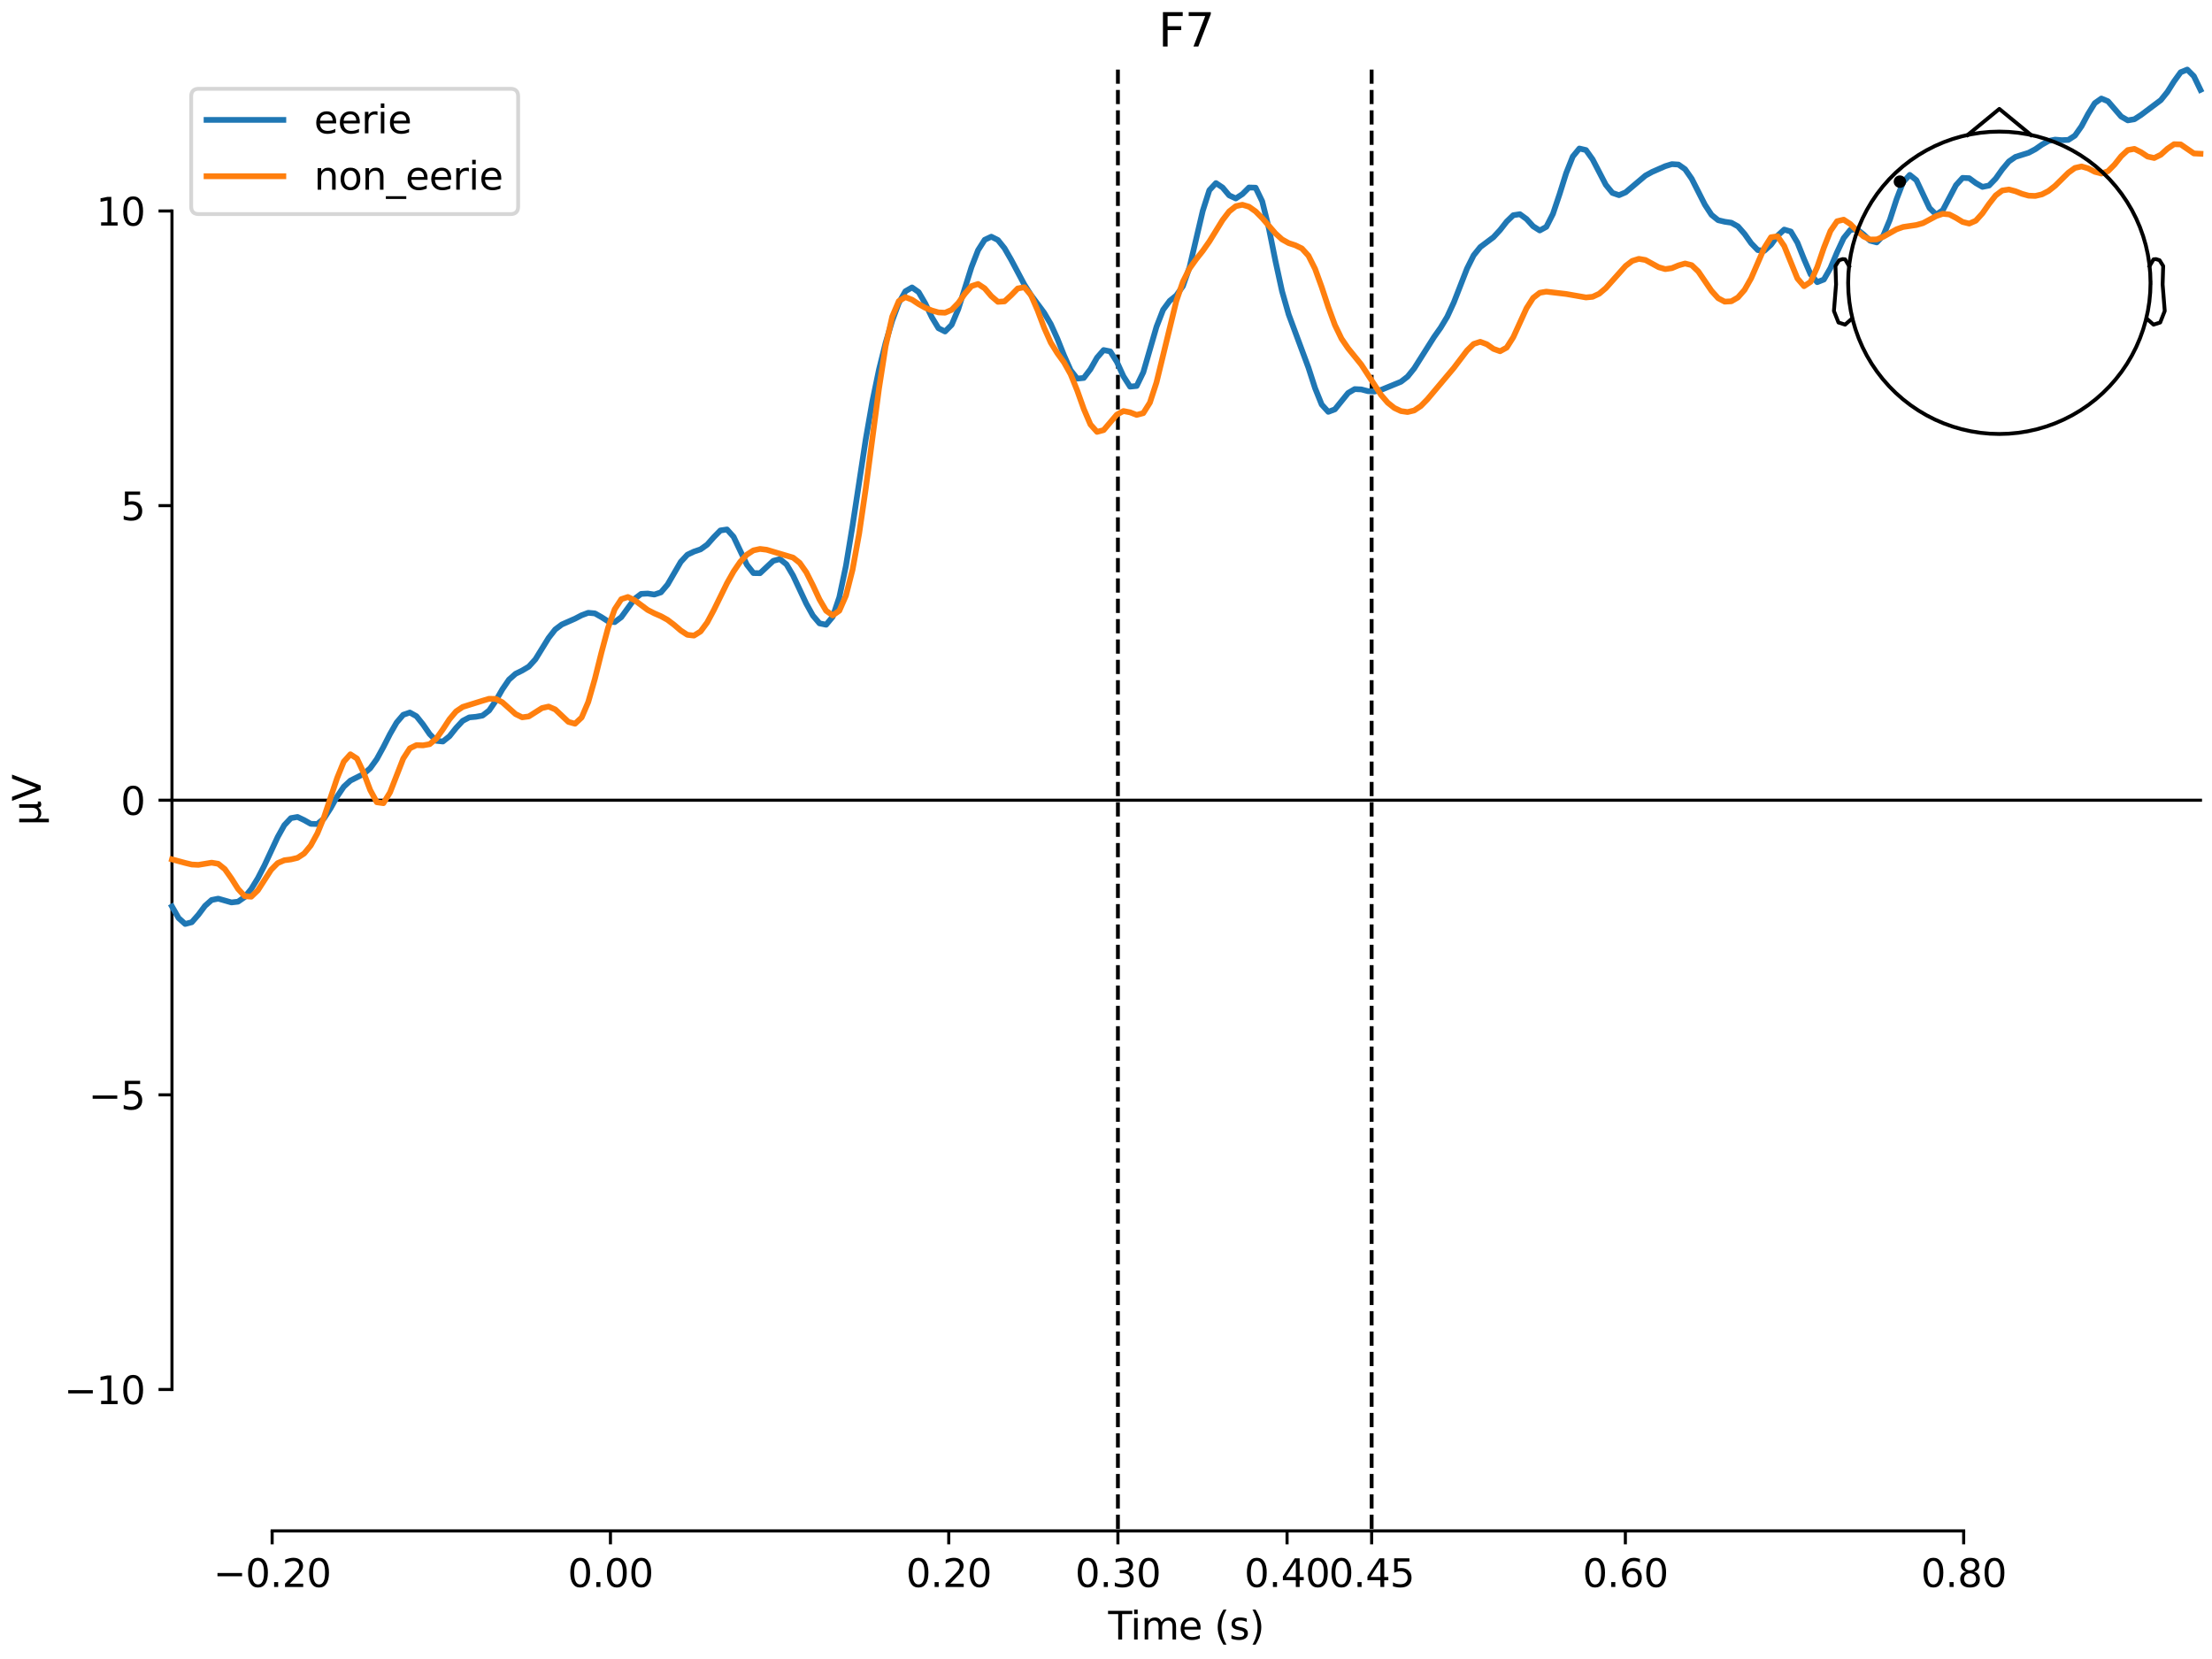 <?xml version="1.0" encoding="utf-8" standalone="no"?>
<!DOCTYPE svg PUBLIC "-//W3C//DTD SVG 1.1//EN"
  "http://www.w3.org/Graphics/SVG/1.1/DTD/svg11.dtd">
<svg xmlns:xlink="http://www.w3.org/1999/xlink" width="576pt" height="432pt" viewBox="0 0 576 432" xmlns="http://www.w3.org/2000/svg" version="1.1">
 <defs>
  <style type="text/css">*{stroke-linejoin: round; stroke-linecap: butt}</style>
 </defs>
 <g id="figure_1">
  <g id="patch_1">
   <path d="M 0 432 
L 576 432 
L 576 0 
L 0 0 
z
" style="fill: #ffffff"/>
  </g>
  <g id="axes_1">
   <g id="patch_2">
    <path d="M 44.783 398.644 
L 573 398.644 
L 573 18.118 
L 44.783 18.118 
L 44.783 398.644 
z
" style="fill: none; opacity: 0"/>
   </g>
   <g id="patch_3">
    <path d="M 44.783 361.822 
L 44.783 54.939 
" style="fill: none; stroke: #000000; stroke-width: 0.8; stroke-linejoin: miter; stroke-linecap: square"/>
   </g>
   <g id="LineCollection_1">
    <path d="M 291.101 18.118 
L 291.101 398.644 
" clip-path="url(#p43edd9a837)" style="fill: none; stroke-dasharray: 3.7,1.6; stroke-dashoffset: 0; stroke: #000000"/>
    <path d="M 357.171 18.118 
L 357.171 398.644 
" clip-path="url(#p43edd9a837)" style="fill: none; stroke-dasharray: 3.7,1.6; stroke-dashoffset: 0; stroke: #000000"/>
   </g>
   <g id="matplotlib.axis_1">
    <g id="xtick_1">
     <g id="line2d_1">
      <defs>
       <path id="m9076d21c92" d="M 0 0 
L 0 3.5 
" style="stroke: #000000; stroke-width: 0.8"/>
      </defs>
      <g>
       <use xlink:href="#m9076d21c92" x="70.867" y="398.644" style="stroke: #000000; stroke-width: 0.8"/>
      </g>
     </g>
     <g id="text_1">
      <!-- −0.20 -->
      <g transform="translate(55.544 413.242) scale(0.1 -0.1)">
       <defs>
        <path id="DejaVuSans-2212" d="M 678 2272 
L 4684 2272 
L 4684 1741 
L 678 1741 
L 678 2272 
z
" transform="scale(0.016)"/>
        <path id="DejaVuSans-30" d="M 2034 4250 
Q 1547 4250 1301 3770 
Q 1056 3291 1056 2328 
Q 1056 1369 1301 889 
Q 1547 409 2034 409 
Q 2525 409 2770 889 
Q 3016 1369 3016 2328 
Q 3016 3291 2770 3770 
Q 2525 4250 2034 4250 
z
M 2034 4750 
Q 2819 4750 3233 4129 
Q 3647 3509 3647 2328 
Q 3647 1150 3233 529 
Q 2819 -91 2034 -91 
Q 1250 -91 836 529 
Q 422 1150 422 2328 
Q 422 3509 836 4129 
Q 1250 4750 2034 4750 
z
" transform="scale(0.016)"/>
        <path id="DejaVuSans-2e" d="M 684 794 
L 1344 794 
L 1344 0 
L 684 0 
L 684 794 
z
" transform="scale(0.016)"/>
        <path id="DejaVuSans-32" d="M 1228 531 
L 3431 531 
L 3431 0 
L 469 0 
L 469 531 
Q 828 903 1448 1529 
Q 2069 2156 2228 2338 
Q 2531 2678 2651 2914 
Q 2772 3150 2772 3378 
Q 2772 3750 2511 3984 
Q 2250 4219 1831 4219 
Q 1534 4219 1204 4116 
Q 875 4013 500 3803 
L 500 4441 
Q 881 4594 1212 4672 
Q 1544 4750 1819 4750 
Q 2544 4750 2975 4387 
Q 3406 4025 3406 3419 
Q 3406 3131 3298 2873 
Q 3191 2616 2906 2266 
Q 2828 2175 2409 1742 
Q 1991 1309 1228 531 
z
" transform="scale(0.016)"/>
       </defs>
       <use xlink:href="#DejaVuSans-2212"/>
       <use xlink:href="#DejaVuSans-30" transform="translate(83.789 0)"/>
       <use xlink:href="#DejaVuSans-2e" transform="translate(147.412 0)"/>
       <use xlink:href="#DejaVuSans-32" transform="translate(179.199 0)"/>
       <use xlink:href="#DejaVuSans-30" transform="translate(242.822 0)"/>
      </g>
     </g>
    </g>
    <g id="xtick_2">
     <g id="line2d_2">
      <g>
       <use xlink:href="#m9076d21c92" x="158.96" y="398.644" style="stroke: #000000; stroke-width: 0.8"/>
      </g>
     </g>
     <g id="text_2">
      <!-- 0.00 -->
      <g transform="translate(147.828 413.242) scale(0.1 -0.1)">
       <use xlink:href="#DejaVuSans-30"/>
       <use xlink:href="#DejaVuSans-2e" transform="translate(63.623 0)"/>
       <use xlink:href="#DejaVuSans-30" transform="translate(95.41 0)"/>
       <use xlink:href="#DejaVuSans-30" transform="translate(159.033 0)"/>
      </g>
     </g>
    </g>
    <g id="xtick_3">
     <g id="line2d_3">
      <g>
       <use xlink:href="#m9076d21c92" x="247.054" y="398.644" style="stroke: #000000; stroke-width: 0.8"/>
      </g>
     </g>
     <g id="text_3">
      <!-- 0.20 -->
      <g transform="translate(235.921 413.242) scale(0.1 -0.1)">
       <use xlink:href="#DejaVuSans-30"/>
       <use xlink:href="#DejaVuSans-2e" transform="translate(63.623 0)"/>
       <use xlink:href="#DejaVuSans-32" transform="translate(95.41 0)"/>
       <use xlink:href="#DejaVuSans-30" transform="translate(159.033 0)"/>
      </g>
     </g>
    </g>
    <g id="xtick_4">
     <g id="line2d_4">
      <g>
       <use xlink:href="#m9076d21c92" x="291.101" y="398.644" style="stroke: #000000; stroke-width: 0.8"/>
      </g>
     </g>
     <g id="text_4">
      <!-- 0.30 -->
      <g transform="translate(279.968 413.242) scale(0.1 -0.1)">
       <defs>
        <path id="DejaVuSans-33" d="M 2597 2516 
Q 3050 2419 3304 2112 
Q 3559 1806 3559 1356 
Q 3559 666 3084 287 
Q 2609 -91 1734 -91 
Q 1441 -91 1130 -33 
Q 819 25 488 141 
L 488 750 
Q 750 597 1062 519 
Q 1375 441 1716 441 
Q 2309 441 2620 675 
Q 2931 909 2931 1356 
Q 2931 1769 2642 2001 
Q 2353 2234 1838 2234 
L 1294 2234 
L 1294 2753 
L 1863 2753 
Q 2328 2753 2575 2939 
Q 2822 3125 2822 3475 
Q 2822 3834 2567 4026 
Q 2313 4219 1838 4219 
Q 1578 4219 1281 4162 
Q 984 4106 628 3988 
L 628 4550 
Q 988 4650 1302 4700 
Q 1616 4750 1894 4750 
Q 2613 4750 3031 4423 
Q 3450 4097 3450 3541 
Q 3450 3153 3228 2886 
Q 3006 2619 2597 2516 
z
" transform="scale(0.016)"/>
       </defs>
       <use xlink:href="#DejaVuSans-30"/>
       <use xlink:href="#DejaVuSans-2e" transform="translate(63.623 0)"/>
       <use xlink:href="#DejaVuSans-33" transform="translate(95.41 0)"/>
       <use xlink:href="#DejaVuSans-30" transform="translate(159.033 0)"/>
      </g>
     </g>
    </g>
    <g id="xtick_5">
     <g id="line2d_5">
      <g>
       <use xlink:href="#m9076d21c92" x="335.147" y="398.644" style="stroke: #000000; stroke-width: 0.8"/>
      </g>
     </g>
     <g id="text_5">
      <!-- 0.40 -->
      <g transform="translate(324.015 413.242) scale(0.1 -0.1)">
       <defs>
        <path id="DejaVuSans-34" d="M 2419 4116 
L 825 1625 
L 2419 1625 
L 2419 4116 
z
M 2253 4666 
L 3047 4666 
L 3047 1625 
L 3713 1625 
L 3713 1100 
L 3047 1100 
L 3047 0 
L 2419 0 
L 2419 1100 
L 313 1100 
L 313 1709 
L 2253 4666 
z
" transform="scale(0.016)"/>
       </defs>
       <use xlink:href="#DejaVuSans-30"/>
       <use xlink:href="#DejaVuSans-2e" transform="translate(63.623 0)"/>
       <use xlink:href="#DejaVuSans-34" transform="translate(95.41 0)"/>
       <use xlink:href="#DejaVuSans-30" transform="translate(159.033 0)"/>
      </g>
     </g>
    </g>
    <g id="xtick_6">
     <g id="line2d_6">
      <g>
       <use xlink:href="#m9076d21c92" x="357.171" y="398.644" style="stroke: #000000; stroke-width: 0.8"/>
      </g>
     </g>
     <g id="text_6">
      <!-- 0.45 -->
      <g transform="translate(346.038 413.242) scale(0.1 -0.1)">
       <defs>
        <path id="DejaVuSans-35" d="M 691 4666 
L 3169 4666 
L 3169 4134 
L 1269 4134 
L 1269 2991 
Q 1406 3038 1543 3061 
Q 1681 3084 1819 3084 
Q 2600 3084 3056 2656 
Q 3513 2228 3513 1497 
Q 3513 744 3044 326 
Q 2575 -91 1722 -91 
Q 1428 -91 1123 -41 
Q 819 9 494 109 
L 494 744 
Q 775 591 1075 516 
Q 1375 441 1709 441 
Q 2250 441 2565 725 
Q 2881 1009 2881 1497 
Q 2881 1984 2565 2268 
Q 2250 2553 1709 2553 
Q 1456 2553 1204 2497 
Q 953 2441 691 2322 
L 691 4666 
z
" transform="scale(0.016)"/>
       </defs>
       <use xlink:href="#DejaVuSans-30"/>
       <use xlink:href="#DejaVuSans-2e" transform="translate(63.623 0)"/>
       <use xlink:href="#DejaVuSans-34" transform="translate(95.41 0)"/>
       <use xlink:href="#DejaVuSans-35" transform="translate(159.033 0)"/>
      </g>
     </g>
    </g>
    <g id="xtick_7">
     <g id="line2d_7">
      <g>
       <use xlink:href="#m9076d21c92" x="423.241" y="398.644" style="stroke: #000000; stroke-width: 0.8"/>
      </g>
     </g>
     <g id="text_7">
      <!-- 0.60 -->
      <g transform="translate(412.108 413.242) scale(0.1 -0.1)">
       <defs>
        <path id="DejaVuSans-36" d="M 2113 2584 
Q 1688 2584 1439 2293 
Q 1191 2003 1191 1497 
Q 1191 994 1439 701 
Q 1688 409 2113 409 
Q 2538 409 2786 701 
Q 3034 994 3034 1497 
Q 3034 2003 2786 2293 
Q 2538 2584 2113 2584 
z
M 3366 4563 
L 3366 3988 
Q 3128 4100 2886 4159 
Q 2644 4219 2406 4219 
Q 1781 4219 1451 3797 
Q 1122 3375 1075 2522 
Q 1259 2794 1537 2939 
Q 1816 3084 2150 3084 
Q 2853 3084 3261 2657 
Q 3669 2231 3669 1497 
Q 3669 778 3244 343 
Q 2819 -91 2113 -91 
Q 1303 -91 875 529 
Q 447 1150 447 2328 
Q 447 3434 972 4092 
Q 1497 4750 2381 4750 
Q 2619 4750 2861 4703 
Q 3103 4656 3366 4563 
z
" transform="scale(0.016)"/>
       </defs>
       <use xlink:href="#DejaVuSans-30"/>
       <use xlink:href="#DejaVuSans-2e" transform="translate(63.623 0)"/>
       <use xlink:href="#DejaVuSans-36" transform="translate(95.41 0)"/>
       <use xlink:href="#DejaVuSans-30" transform="translate(159.033 0)"/>
      </g>
     </g>
    </g>
    <g id="xtick_8">
     <g id="line2d_8">
      <g>
       <use xlink:href="#m9076d21c92" x="511.334" y="398.644" style="stroke: #000000; stroke-width: 0.8"/>
      </g>
     </g>
     <g id="text_8">
      <!-- 0.80 -->
      <g transform="translate(500.202 413.242) scale(0.1 -0.1)">
       <defs>
        <path id="DejaVuSans-38" d="M 2034 2216 
Q 1584 2216 1326 1975 
Q 1069 1734 1069 1313 
Q 1069 891 1326 650 
Q 1584 409 2034 409 
Q 2484 409 2743 651 
Q 3003 894 3003 1313 
Q 3003 1734 2745 1975 
Q 2488 2216 2034 2216 
z
M 1403 2484 
Q 997 2584 770 2862 
Q 544 3141 544 3541 
Q 544 4100 942 4425 
Q 1341 4750 2034 4750 
Q 2731 4750 3128 4425 
Q 3525 4100 3525 3541 
Q 3525 3141 3298 2862 
Q 3072 2584 2669 2484 
Q 3125 2378 3379 2068 
Q 3634 1759 3634 1313 
Q 3634 634 3220 271 
Q 2806 -91 2034 -91 
Q 1263 -91 848 271 
Q 434 634 434 1313 
Q 434 1759 690 2068 
Q 947 2378 1403 2484 
z
M 1172 3481 
Q 1172 3119 1398 2916 
Q 1625 2713 2034 2713 
Q 2441 2713 2670 2916 
Q 2900 3119 2900 3481 
Q 2900 3844 2670 4047 
Q 2441 4250 2034 4250 
Q 1625 4250 1398 4047 
Q 1172 3844 1172 3481 
z
" transform="scale(0.016)"/>
       </defs>
       <use xlink:href="#DejaVuSans-30"/>
       <use xlink:href="#DejaVuSans-2e" transform="translate(63.623 0)"/>
       <use xlink:href="#DejaVuSans-38" transform="translate(95.41 0)"/>
       <use xlink:href="#DejaVuSans-30" transform="translate(159.033 0)"/>
      </g>
     </g>
    </g>
    <g id="text_9">
     <!-- Time (s) -->
     <g transform="translate(288.562 426.92) scale(0.1 -0.1)">
      <defs>
       <path id="DejaVuSans-54" d="M -19 4666 
L 3928 4666 
L 3928 4134 
L 2272 4134 
L 2272 0 
L 1638 0 
L 1638 4134 
L -19 4134 
L -19 4666 
z
" transform="scale(0.016)"/>
       <path id="DejaVuSans-69" d="M 603 3500 
L 1178 3500 
L 1178 0 
L 603 0 
L 603 3500 
z
M 603 4863 
L 1178 4863 
L 1178 4134 
L 603 4134 
L 603 4863 
z
" transform="scale(0.016)"/>
       <path id="DejaVuSans-6d" d="M 3328 2828 
Q 3544 3216 3844 3400 
Q 4144 3584 4550 3584 
Q 5097 3584 5394 3201 
Q 5691 2819 5691 2113 
L 5691 0 
L 5113 0 
L 5113 2094 
Q 5113 2597 4934 2840 
Q 4756 3084 4391 3084 
Q 3944 3084 3684 2787 
Q 3425 2491 3425 1978 
L 3425 0 
L 2847 0 
L 2847 2094 
Q 2847 2600 2669 2842 
Q 2491 3084 2119 3084 
Q 1678 3084 1418 2786 
Q 1159 2488 1159 1978 
L 1159 0 
L 581 0 
L 581 3500 
L 1159 3500 
L 1159 2956 
Q 1356 3278 1631 3431 
Q 1906 3584 2284 3584 
Q 2666 3584 2933 3390 
Q 3200 3197 3328 2828 
z
" transform="scale(0.016)"/>
       <path id="DejaVuSans-65" d="M 3597 1894 
L 3597 1613 
L 953 1613 
Q 991 1019 1311 708 
Q 1631 397 2203 397 
Q 2534 397 2845 478 
Q 3156 559 3463 722 
L 3463 178 
Q 3153 47 2828 -22 
Q 2503 -91 2169 -91 
Q 1331 -91 842 396 
Q 353 884 353 1716 
Q 353 2575 817 3079 
Q 1281 3584 2069 3584 
Q 2775 3584 3186 3129 
Q 3597 2675 3597 1894 
z
M 3022 2063 
Q 3016 2534 2758 2815 
Q 2500 3097 2075 3097 
Q 1594 3097 1305 2825 
Q 1016 2553 972 2059 
L 3022 2063 
z
" transform="scale(0.016)"/>
       <path id="DejaVuSans-20" transform="scale(0.016)"/>
       <path id="DejaVuSans-28" d="M 1984 4856 
Q 1566 4138 1362 3434 
Q 1159 2731 1159 2009 
Q 1159 1288 1364 580 
Q 1569 -128 1984 -844 
L 1484 -844 
Q 1016 -109 783 600 
Q 550 1309 550 2009 
Q 550 2706 781 3412 
Q 1013 4119 1484 4856 
L 1984 4856 
z
" transform="scale(0.016)"/>
       <path id="DejaVuSans-73" d="M 2834 3397 
L 2834 2853 
Q 2591 2978 2328 3040 
Q 2066 3103 1784 3103 
Q 1356 3103 1142 2972 
Q 928 2841 928 2578 
Q 928 2378 1081 2264 
Q 1234 2150 1697 2047 
L 1894 2003 
Q 2506 1872 2764 1633 
Q 3022 1394 3022 966 
Q 3022 478 2636 193 
Q 2250 -91 1575 -91 
Q 1294 -91 989 -36 
Q 684 19 347 128 
L 347 722 
Q 666 556 975 473 
Q 1284 391 1588 391 
Q 1994 391 2212 530 
Q 2431 669 2431 922 
Q 2431 1156 2273 1281 
Q 2116 1406 1581 1522 
L 1381 1569 
Q 847 1681 609 1914 
Q 372 2147 372 2553 
Q 372 3047 722 3315 
Q 1072 3584 1716 3584 
Q 2034 3584 2315 3537 
Q 2597 3491 2834 3397 
z
" transform="scale(0.016)"/>
       <path id="DejaVuSans-29" d="M 513 4856 
L 1013 4856 
Q 1481 4119 1714 3412 
Q 1947 2706 1947 2009 
Q 1947 1309 1714 600 
Q 1481 -109 1013 -844 
L 513 -844 
Q 928 -128 1133 580 
Q 1338 1288 1338 2009 
Q 1338 2731 1133 3434 
Q 928 4138 513 4856 
z
" transform="scale(0.016)"/>
      </defs>
      <use xlink:href="#DejaVuSans-54"/>
      <use xlink:href="#DejaVuSans-69" transform="translate(57.959 0)"/>
      <use xlink:href="#DejaVuSans-6d" transform="translate(85.742 0)"/>
      <use xlink:href="#DejaVuSans-65" transform="translate(183.154 0)"/>
      <use xlink:href="#DejaVuSans-20" transform="translate(244.678 0)"/>
      <use xlink:href="#DejaVuSans-28" transform="translate(276.465 0)"/>
      <use xlink:href="#DejaVuSans-73" transform="translate(315.479 0)"/>
      <use xlink:href="#DejaVuSans-29" transform="translate(367.578 0)"/>
     </g>
    </g>
   </g>
   <g id="matplotlib.axis_2">
    <g id="ytick_1">
     <g id="line2d_9">
      <defs>
       <path id="mdbd07d6e64" d="M 0 0 
L -3.5 0 
" style="stroke: #000000; stroke-width: 0.8"/>
      </defs>
      <g>
       <use xlink:href="#mdbd07d6e64" x="44.783" y="361.822" style="stroke: #000000; stroke-width: 0.8"/>
      </g>
     </g>
     <g id="text_10">
      <!-- −10 -->
      <g transform="translate(16.678 365.622) scale(0.1 -0.1)">
       <defs>
        <path id="DejaVuSans-31" d="M 794 531 
L 1825 531 
L 1825 4091 
L 703 3866 
L 703 4441 
L 1819 4666 
L 2450 4666 
L 2450 531 
L 3481 531 
L 3481 0 
L 794 0 
L 794 531 
z
" transform="scale(0.016)"/>
       </defs>
       <use xlink:href="#DejaVuSans-2212"/>
       <use xlink:href="#DejaVuSans-31" transform="translate(83.789 0)"/>
       <use xlink:href="#DejaVuSans-30" transform="translate(147.412 0)"/>
      </g>
     </g>
    </g>
    <g id="ytick_2">
     <g id="line2d_10">
      <g>
       <use xlink:href="#mdbd07d6e64" x="44.783" y="285.102" style="stroke: #000000; stroke-width: 0.8"/>
      </g>
     </g>
     <g id="text_11">
      <!-- −5 -->
      <g transform="translate(23.041 288.901) scale(0.1 -0.1)">
       <use xlink:href="#DejaVuSans-2212"/>
       <use xlink:href="#DejaVuSans-35" transform="translate(83.789 0)"/>
      </g>
     </g>
    </g>
    <g id="ytick_3">
     <g id="line2d_11">
      <g>
       <use xlink:href="#mdbd07d6e64" x="44.783" y="208.381" style="stroke: #000000; stroke-width: 0.8"/>
      </g>
     </g>
     <g id="text_12">
      <!-- 0 -->
      <g transform="translate(31.421 212.18) scale(0.1 -0.1)">
       <use xlink:href="#DejaVuSans-30"/>
      </g>
     </g>
    </g>
    <g id="ytick_4">
     <g id="line2d_12">
      <g>
       <use xlink:href="#mdbd07d6e64" x="44.783" y="131.66" style="stroke: #000000; stroke-width: 0.8"/>
      </g>
     </g>
     <g id="text_13">
      <!-- 5 -->
      <g transform="translate(31.421 135.459) scale(0.1 -0.1)">
       <use xlink:href="#DejaVuSans-35"/>
      </g>
     </g>
    </g>
    <g id="ytick_5">
     <g id="line2d_13">
      <g>
       <use xlink:href="#mdbd07d6e64" x="44.783" y="54.939" style="stroke: #000000; stroke-width: 0.8"/>
      </g>
     </g>
     <g id="text_14">
      <!-- 10 -->
      <g transform="translate(25.058 58.739) scale(0.1 -0.1)">
       <use xlink:href="#DejaVuSans-31"/>
       <use xlink:href="#DejaVuSans-30" transform="translate(63.623 0)"/>
      </g>
     </g>
    </g>
    <g id="text_15">
     <!-- µV -->
     <g transform="translate(10.599 214.982) rotate(-90) scale(0.1 -0.1)">
      <defs>
       <path id="DejaVuSans-b5" d="M 544 -1331 
L 544 3500 
L 1119 3500 
L 1119 1325 
Q 1119 872 1334 640 
Q 1550 409 1972 409 
Q 2434 409 2667 671 
Q 2900 934 2900 1459 
L 2900 3500 
L 3475 3500 
L 3475 806 
Q 3475 619 3529 530 
Q 3584 441 3700 441 
Q 3728 441 3778 458 
Q 3828 475 3916 513 
L 3916 50 
Q 3788 -22 3673 -56 
Q 3559 -91 3450 -91 
Q 3234 -91 3106 31 
Q 2978 153 2931 403 
Q 2775 156 2548 32 
Q 2322 -91 2016 -91 
Q 1697 -91 1473 31 
Q 1250 153 1119 397 
L 1119 -1331 
L 544 -1331 
z
" transform="scale(0.016)"/>
       <path id="DejaVuSans-56" d="M 1831 0 
L 50 4666 
L 709 4666 
L 2188 738 
L 3669 4666 
L 4325 4666 
L 2547 0 
L 1831 0 
z
" transform="scale(0.016)"/>
      </defs>
      <use xlink:href="#DejaVuSans-b5"/>
      <use xlink:href="#DejaVuSans-56" transform="translate(63.623 0)"/>
     </g>
    </g>
   </g>
   <g id="patch_4">
    <path d="M 70.867 398.644 
L 511.334 398.644 
" style="fill: none; stroke: #000000; stroke-width: 0.8; stroke-linejoin: miter; stroke-linecap: square"/>
   </g>
   <g id="patch_5">
    <path d="M 44.783 208.381 
L 573 208.381 
" style="fill: none; stroke: #000000; stroke-width: 0.8; stroke-linejoin: miter; stroke-linecap: square"/>
   </g>
   <g id="text_16">
    <!-- F7 -->
    <g transform="translate(301.623 12.118) scale(0.12 -0.12)">
     <defs>
      <path id="DejaVuSans-46" d="M 628 4666 
L 3309 4666 
L 3309 4134 
L 1259 4134 
L 1259 2759 
L 3109 2759 
L 3109 2228 
L 1259 2228 
L 1259 0 
L 628 0 
L 628 4666 
z
" transform="scale(0.016)"/>
      <path id="DejaVuSans-37" d="M 525 4666 
L 3525 4666 
L 3525 4397 
L 1831 0 
L 1172 0 
L 2766 4134 
L 525 4134 
L 525 4666 
z
" transform="scale(0.016)"/>
     </defs>
     <use xlink:href="#DejaVuSans-46"/>
     <use xlink:href="#DejaVuSans-37" transform="translate(57.52 0)"/>
    </g>
   </g>
   <g id="legend_1">
    <g id="patch_6">
     <path d="M 51.783 55.753 
L 132.925 55.753 
Q 134.925 55.753 134.925 53.753 
L 134.925 25.118 
Q 134.925 23.118 132.925 23.118 
L 51.783 23.118 
Q 49.783 23.118 49.783 25.118 
L 49.783 53.753 
Q 49.783 55.753 51.783 55.753 
z
" style="fill: #ffffff; opacity: 0.8; stroke: #cccccc; stroke-linejoin: miter"/>
    </g>
    <g id="line2d_14">
     <path d="M 53.783 31.217 
L 63.783 31.217 
L 73.783 31.217 
" style="fill: none; stroke: #1f77b4; stroke-width: 1.5; stroke-linecap: square"/>
    </g>
    <g id="text_17">
     <!-- eerie -->
     <g transform="translate(81.783 34.717) scale(0.1 -0.1)">
      <defs>
       <path id="DejaVuSans-72" d="M 2631 2963 
Q 2534 3019 2420 3045 
Q 2306 3072 2169 3072 
Q 1681 3072 1420 2755 
Q 1159 2438 1159 1844 
L 1159 0 
L 581 0 
L 581 3500 
L 1159 3500 
L 1159 2956 
Q 1341 3275 1631 3429 
Q 1922 3584 2338 3584 
Q 2397 3584 2469 3576 
Q 2541 3569 2628 3553 
L 2631 2963 
z
" transform="scale(0.016)"/>
      </defs>
      <use xlink:href="#DejaVuSans-65"/>
      <use xlink:href="#DejaVuSans-65" transform="translate(61.523 0)"/>
      <use xlink:href="#DejaVuSans-72" transform="translate(123.047 0)"/>
      <use xlink:href="#DejaVuSans-69" transform="translate(164.16 0)"/>
      <use xlink:href="#DejaVuSans-65" transform="translate(191.943 0)"/>
     </g>
    </g>
    <g id="line2d_15">
     <path d="M 53.783 45.895 
L 63.783 45.895 
L 73.783 45.895 
" style="fill: none; stroke: #ff7f0e; stroke-width: 1.5; stroke-linecap: square"/>
    </g>
    <g id="text_18">
     <!-- non_eerie -->
     <g transform="translate(81.783 49.395) scale(0.1 -0.1)">
      <defs>
       <path id="DejaVuSans-6e" d="M 3513 2113 
L 3513 0 
L 2938 0 
L 2938 2094 
Q 2938 2591 2744 2837 
Q 2550 3084 2163 3084 
Q 1697 3084 1428 2787 
Q 1159 2491 1159 1978 
L 1159 0 
L 581 0 
L 581 3500 
L 1159 3500 
L 1159 2956 
Q 1366 3272 1645 3428 
Q 1925 3584 2291 3584 
Q 2894 3584 3203 3211 
Q 3513 2838 3513 2113 
z
" transform="scale(0.016)"/>
       <path id="DejaVuSans-6f" d="M 1959 3097 
Q 1497 3097 1228 2736 
Q 959 2375 959 1747 
Q 959 1119 1226 758 
Q 1494 397 1959 397 
Q 2419 397 2687 759 
Q 2956 1122 2956 1747 
Q 2956 2369 2687 2733 
Q 2419 3097 1959 3097 
z
M 1959 3584 
Q 2709 3584 3137 3096 
Q 3566 2609 3566 1747 
Q 3566 888 3137 398 
Q 2709 -91 1959 -91 
Q 1206 -91 779 398 
Q 353 888 353 1747 
Q 353 2609 779 3096 
Q 1206 3584 1959 3584 
z
" transform="scale(0.016)"/>
       <path id="DejaVuSans-5f" d="M 3263 -1063 
L 3263 -1509 
L -63 -1509 
L -63 -1063 
L 3263 -1063 
z
" transform="scale(0.016)"/>
      </defs>
      <use xlink:href="#DejaVuSans-6e"/>
      <use xlink:href="#DejaVuSans-6f" transform="translate(63.379 0)"/>
      <use xlink:href="#DejaVuSans-6e" transform="translate(124.561 0)"/>
      <use xlink:href="#DejaVuSans-5f" transform="translate(187.939 0)"/>
      <use xlink:href="#DejaVuSans-65" transform="translate(237.939 0)"/>
      <use xlink:href="#DejaVuSans-65" transform="translate(299.463 0)"/>
      <use xlink:href="#DejaVuSans-72" transform="translate(360.986 0)"/>
      <use xlink:href="#DejaVuSans-69" transform="translate(402.1 0)"/>
      <use xlink:href="#DejaVuSans-65" transform="translate(429.883 0)"/>
     </g>
    </g>
   </g>
   <g id="line2d_16">
    <path d="M 44.783 236.041 
L 46.504 239.059 
L 48.224 240.598 
L 49.945 240.144 
L 51.665 238.184 
L 53.386 235.885 
L 55.107 234.355 
L 56.827 234.007 
L 60.268 234.989 
L 61.989 234.793 
L 63.709 233.6 
L 65.43 231.49 
L 67.151 228.678 
L 68.871 225.335 
L 72.312 217.951 
L 74.033 214.87 
L 75.753 213.041 
L 77.474 212.732 
L 79.195 213.552 
L 80.915 214.522 
L 82.636 214.572 
L 84.356 213.146 
L 86.077 210.467 
L 87.797 207.399 
L 89.518 204.859 
L 91.239 203.27 
L 94.68 201.54 
L 96.4 200.054 
L 98.121 197.655 
L 99.841 194.514 
L 101.562 191.137 
L 103.283 188.143 
L 105.003 186.13 
L 106.724 185.543 
L 108.444 186.5 
L 110.165 188.656 
L 111.886 191.154 
L 113.606 192.896 
L 115.327 193.089 
L 117.047 191.71 
L 118.768 189.55 
L 120.488 187.7 
L 122.209 186.805 
L 123.93 186.649 
L 125.65 186.337 
L 127.371 185.006 
L 129.091 182.504 
L 130.812 179.501 
L 132.532 176.976 
L 134.253 175.453 
L 135.974 174.608 
L 137.694 173.586 
L 139.415 171.69 
L 142.856 166.113 
L 144.576 163.908 
L 146.297 162.617 
L 149.738 161.102 
L 151.459 160.205 
L 153.179 159.569 
L 154.9 159.724 
L 156.62 160.695 
L 158.341 161.795 
L 160.062 161.996 
L 161.782 160.708 
L 165.223 155.959 
L 166.944 154.651 
L 168.664 154.557 
L 170.385 154.819 
L 172.106 154.247 
L 173.826 152.229 
L 177.267 146.31 
L 178.988 144.446 
L 180.709 143.631 
L 182.429 143.048 
L 184.15 141.821 
L 185.87 139.876 
L 187.591 138.128 
L 189.311 137.87 
L 191.032 139.791 
L 194.473 147.034 
L 196.194 149.226 
L 197.914 149.257 
L 201.355 146.04 
L 203.076 145.588 
L 204.797 146.955 
L 206.517 149.862 
L 209.958 157.2 
L 211.679 160.292 
L 213.399 162.321 
L 215.12 162.675 
L 216.841 160.6 
L 218.561 155.495 
L 220.282 147.343 
L 222.002 136.892 
L 225.443 114.353 
L 227.164 104.529 
L 228.885 96.246 
L 230.605 89.314 
L 232.326 83.506 
L 234.046 78.887 
L 235.767 75.844 
L 237.488 74.85 
L 239.208 76.058 
L 240.929 79.002 
L 242.649 82.61 
L 244.37 85.462 
L 246.09 86.317 
L 247.811 84.579 
L 249.532 80.497 
L 252.973 69.568 
L 254.693 65.139 
L 256.414 62.446 
L 258.134 61.636 
L 259.855 62.497 
L 261.576 64.645 
L 263.296 67.623 
L 266.737 74.094 
L 268.458 76.811 
L 271.899 81.459 
L 273.62 84.388 
L 275.34 88.194 
L 277.061 92.525 
L 278.781 96.394 
L 280.502 98.593 
L 282.222 98.412 
L 283.943 96.146 
L 285.664 93.131 
L 287.384 91.154 
L 289.105 91.501 
L 290.825 94.225 
L 292.546 97.988 
L 294.267 100.679 
L 295.987 100.503 
L 297.708 96.954 
L 301.149 85.094 
L 302.869 80.673 
L 304.59 78.341 
L 306.311 76.94 
L 308.031 74.497 
L 309.752 69.582 
L 313.193 54.912 
L 314.913 49.527 
L 316.634 47.678 
L 318.355 48.826 
L 320.075 50.874 
L 321.796 51.672 
L 323.516 50.55 
L 325.237 48.827 
L 326.957 48.877 
L 328.678 52.428 
L 330.399 59.388 
L 332.119 67.938 
L 333.84 75.83 
L 335.56 81.858 
L 340.722 95.756 
L 342.443 101.078 
L 344.163 105.338 
L 345.884 107.243 
L 347.604 106.59 
L 351.046 102.332 
L 352.766 101.322 
L 354.487 101.406 
L 356.207 101.855 
L 357.928 101.953 
L 359.648 101.523 
L 364.81 99.403 
L 366.531 98.077 
L 368.251 95.938 
L 373.413 87.778 
L 375.134 85.343 
L 376.854 82.482 
L 378.575 78.753 
L 382.016 69.918 
L 383.736 66.484 
L 385.457 64.344 
L 388.898 61.762 
L 390.619 59.9 
L 392.339 57.702 
L 394.06 56.04 
L 395.78 55.774 
L 397.501 57.026 
L 399.222 58.917 
L 400.942 60.012 
L 402.663 59.07 
L 404.383 55.7 
L 406.104 50.575 
L 407.825 45.089 
L 409.545 40.766 
L 411.266 38.671 
L 412.986 39.078 
L 414.707 41.493 
L 418.148 48.118 
L 419.869 50.229 
L 421.589 50.819 
L 423.31 50.082 
L 428.471 45.72 
L 430.192 44.778 
L 433.633 43.269 
L 435.354 42.739 
L 437.074 42.851 
L 438.795 44.063 
L 440.515 46.535 
L 443.957 53.319 
L 445.677 55.947 
L 447.398 57.334 
L 449.118 57.742 
L 450.839 57.995 
L 452.559 58.948 
L 454.28 60.912 
L 456.001 63.338 
L 457.721 65.122 
L 459.442 65.298 
L 461.162 63.733 
L 462.883 61.373 
L 464.603 59.782 
L 466.324 60.291 
L 468.045 63.18 
L 469.765 67.477 
L 471.486 71.453 
L 473.206 73.474 
L 474.927 72.79 
L 476.648 69.789 
L 478.368 65.691 
L 480.089 62 
L 481.809 59.871 
L 483.53 59.705 
L 485.25 61.037 
L 486.971 62.663 
L 488.692 63.12 
L 490.412 61.328 
L 492.133 57.2 
L 493.853 51.902 
L 495.574 47.409 
L 497.294 45.537 
L 499.015 46.91 
L 502.456 54.193 
L 504.177 55.881 
L 505.897 54.741 
L 509.338 48.211 
L 511.059 46.319 
L 512.78 46.405 
L 514.5 47.666 
L 516.221 48.663 
L 517.941 48.313 
L 519.662 46.53 
L 521.382 44.107 
L 523.103 42.046 
L 524.824 40.855 
L 528.265 39.775 
L 529.985 38.864 
L 531.706 37.674 
L 533.427 36.706 
L 535.147 36.358 
L 536.868 36.501 
L 538.588 36.429 
L 540.309 35.312 
L 542.029 32.865 
L 543.75 29.648 
L 545.471 26.865 
L 547.191 25.657 
L 548.912 26.367 
L 552.353 30.348 
L 554.073 31.342 
L 555.794 31.052 
L 557.515 29.942 
L 562.676 26.066 
L 564.397 23.926 
L 566.117 21.193 
L 567.838 18.815 
L 569.559 18.118 
L 571.279 19.838 
L 573 23.404 
L 573 23.404 
" style="fill: none; stroke: #1f77b4; stroke-width: 1.5; stroke-linecap: square"/>
   </g>
   <g id="line2d_17">
    <path d="M 44.783 223.774 
L 48.224 224.704 
L 49.945 225.119 
L 51.665 225.206 
L 55.107 224.637 
L 56.827 224.929 
L 58.548 226.316 
L 60.268 228.748 
L 61.989 231.473 
L 63.709 233.35 
L 65.43 233.499 
L 67.151 231.835 
L 70.592 226.493 
L 72.312 224.747 
L 74.033 224.01 
L 75.753 223.79 
L 77.474 223.381 
L 79.195 222.257 
L 80.915 220.166 
L 82.636 217.03 
L 84.356 212.838 
L 87.797 202.575 
L 89.518 198.339 
L 91.239 196.416 
L 92.959 197.529 
L 94.68 201.204 
L 96.4 205.731 
L 98.121 208.903 
L 99.841 209.147 
L 101.562 206.346 
L 105.003 197.533 
L 106.724 194.867 
L 108.444 194.028 
L 110.165 194.087 
L 111.886 193.781 
L 113.606 192.346 
L 115.327 189.915 
L 117.047 187.281 
L 118.768 185.24 
L 120.488 184.083 
L 125.65 182.471 
L 127.371 181.959 
L 129.091 181.996 
L 130.812 182.873 
L 134.253 185.946 
L 135.974 186.787 
L 137.694 186.56 
L 141.135 184.381 
L 142.856 183.986 
L 144.576 184.731 
L 148.018 187.979 
L 149.738 188.453 
L 151.459 186.834 
L 153.179 182.798 
L 154.9 176.793 
L 156.62 169.906 
L 158.341 163.48 
L 160.062 158.66 
L 161.782 156.028 
L 163.503 155.457 
L 165.223 156.274 
L 168.664 158.831 
L 170.385 159.71 
L 172.106 160.455 
L 173.826 161.404 
L 175.547 162.713 
L 177.267 164.18 
L 178.988 165.305 
L 180.709 165.505 
L 182.429 164.428 
L 184.15 162.093 
L 185.87 158.876 
L 189.311 151.861 
L 191.032 148.805 
L 192.753 146.292 
L 194.473 144.432 
L 196.194 143.318 
L 197.914 142.944 
L 199.635 143.155 
L 206.517 145.199 
L 208.238 146.566 
L 209.958 149.013 
L 211.679 152.419 
L 213.399 156.102 
L 215.12 159.04 
L 216.841 160.242 
L 218.561 159.034 
L 220.282 155.097 
L 222.002 148.362 
L 223.723 138.929 
L 225.443 127.203 
L 228.885 101.189 
L 230.605 90.18 
L 232.326 82.454 
L 234.046 78.412 
L 235.767 77.373 
L 237.488 78.039 
L 239.208 79.179 
L 240.929 80.149 
L 242.649 80.854 
L 244.37 81.349 
L 246.09 81.431 
L 247.811 80.685 
L 249.532 78.902 
L 251.252 76.495 
L 252.973 74.502 
L 254.693 73.95 
L 256.414 75.091 
L 258.134 77.116 
L 259.855 78.594 
L 261.576 78.479 
L 263.296 76.893 
L 265.017 75.119 
L 266.737 74.798 
L 268.458 76.824 
L 270.178 80.796 
L 271.899 85.367 
L 273.62 89.22 
L 275.34 91.986 
L 277.061 94.365 
L 278.781 97.431 
L 280.502 101.682 
L 282.222 106.509 
L 283.943 110.526 
L 285.664 112.457 
L 287.384 111.996 
L 290.825 107.963 
L 292.546 107.033 
L 294.267 107.374 
L 295.987 108.041 
L 297.708 107.584 
L 299.428 104.85 
L 301.149 99.587 
L 306.311 78.38 
L 308.031 73.344 
L 309.752 69.92 
L 311.472 67.511 
L 313.193 65.341 
L 314.913 62.884 
L 318.355 57.309 
L 320.075 55.058 
L 321.796 53.692 
L 323.516 53.319 
L 325.237 53.833 
L 326.957 55.049 
L 328.678 56.785 
L 332.119 60.774 
L 333.84 62.337 
L 335.56 63.294 
L 337.281 63.862 
L 339.001 64.692 
L 340.722 66.589 
L 342.443 70.011 
L 344.163 74.734 
L 345.884 79.936 
L 347.604 84.623 
L 349.325 88.186 
L 351.046 90.703 
L 354.487 94.951 
L 359.648 102.875 
L 361.369 104.864 
L 363.09 106.234 
L 364.81 107.045 
L 366.531 107.295 
L 368.251 106.883 
L 369.972 105.735 
L 371.692 103.98 
L 378.575 95.805 
L 382.016 91.266 
L 383.736 89.566 
L 385.457 89.003 
L 387.178 89.649 
L 388.898 90.847 
L 390.619 91.462 
L 392.339 90.517 
L 394.06 87.8 
L 397.501 80.262 
L 399.222 77.572 
L 400.942 76.238 
L 402.663 75.941 
L 407.825 76.549 
L 412.986 77.453 
L 414.707 77.288 
L 416.427 76.485 
L 418.148 75.029 
L 423.31 69.247 
L 425.03 67.942 
L 426.751 67.404 
L 428.471 67.701 
L 431.913 69.581 
L 433.633 70.076 
L 435.354 69.827 
L 437.074 69.107 
L 438.795 68.614 
L 440.515 69.049 
L 442.236 70.687 
L 445.677 75.731 
L 447.398 77.645 
L 449.118 78.551 
L 450.839 78.457 
L 452.559 77.454 
L 454.28 75.486 
L 456.001 72.442 
L 459.442 64.511 
L 461.162 61.781 
L 462.883 61.526 
L 464.603 64.051 
L 468.045 72.51 
L 469.765 74.522 
L 471.486 73.389 
L 473.206 69.54 
L 474.927 64.52 
L 476.648 60.137 
L 478.368 57.615 
L 480.089 57.199 
L 481.809 58.324 
L 483.53 60.055 
L 485.25 61.568 
L 486.971 62.373 
L 488.692 62.342 
L 490.412 61.65 
L 493.853 59.711 
L 495.574 59.102 
L 499.015 58.589 
L 500.736 58.104 
L 504.177 56.27 
L 505.897 55.67 
L 507.618 55.842 
L 509.338 56.738 
L 511.059 57.793 
L 512.78 58.222 
L 514.5 57.469 
L 516.221 55.561 
L 517.941 53.093 
L 519.662 50.896 
L 521.382 49.6 
L 523.103 49.34 
L 524.824 49.798 
L 526.544 50.477 
L 528.265 50.954 
L 529.985 51.02 
L 531.706 50.617 
L 533.427 49.731 
L 535.147 48.381 
L 538.588 44.977 
L 540.309 43.731 
L 542.029 43.344 
L 543.75 43.842 
L 545.471 44.727 
L 547.191 45.192 
L 548.912 44.584 
L 550.632 42.853 
L 552.353 40.677 
L 554.073 39.079 
L 555.794 38.767 
L 557.515 39.628 
L 559.235 40.768 
L 560.956 41.14 
L 562.676 40.289 
L 564.397 38.723 
L 566.117 37.553 
L 567.838 37.603 
L 571.279 39.955 
L 573 40.035 
L 573 40.035 
" style="fill: none; stroke: #ff7f0e; stroke-width: 1.5; stroke-linecap: square"/>
   </g>
  </g>
  <g id="axes_2">
   <g id="PathCollection_1">
    <defs>
     <path id="ma0f029f0e5" d="M 0 1.118 
C 0.297 1.118 0.581 1 0.791 0.791 
C 1 0.581 1.118 0.297 1.118 0 
C 1.118 -0.297 1 -0.581 0.791 -0.791 
C 0.581 -1 0.297 -1.118 0 -1.118 
C -0.297 -1.118 -0.581 -1 -0.791 -0.791 
C -1 -0.581 -1.118 -0.297 -1.118 0 
C -1.118 0.297 -1 0.581 -0.791 0.791 
C -0.581 1 -0.297 1.118 0 1.118 
z
" style="stroke: #000000"/>
    </defs>
    <g clip-path="url(#p882ce91fc9)">
     <use xlink:href="#ma0f029f0e5" x="494.727" y="47.299" style="stroke: #000000"/>
    </g>
   </g>
   <g id="matplotlib.axis_3"/>
   <g id="matplotlib.axis_4"/>
   <g id="line2d_18">
    <path d="M 559.992 73.637 
L 559.914 71.165 
L 559.682 68.702 
L 559.295 66.26 
L 558.755 63.846 
L 558.065 61.471 
L 557.227 59.144 
L 556.245 56.874 
L 555.122 54.67 
L 553.863 52.542 
L 552.473 50.496 
L 550.957 48.542 
L 549.322 46.687 
L 547.573 44.938 
L 545.718 43.302 
L 543.763 41.786 
L 541.718 40.396 
L 539.589 39.137 
L 537.385 38.014 
L 535.116 37.032 
L 532.789 36.194 
L 530.414 35.504 
L 528 34.965 
L 525.557 34.578 
L 523.095 34.345 
L 520.623 34.267 
L 518.151 34.345 
L 515.689 34.578 
L 513.246 34.965 
L 510.832 35.504 
L 508.457 36.194 
L 506.13 37.032 
L 503.86 38.014 
L 501.656 39.137 
L 499.528 40.396 
L 497.482 41.786 
L 495.528 43.302 
L 493.673 44.938 
L 491.924 46.687 
L 490.288 48.542 
L 488.772 50.496 
L 487.382 52.542 
L 486.123 54.67 
L 485 56.874 
L 484.018 59.144 
L 483.18 61.471 
L 482.49 63.846 
L 481.951 66.26 
L 481.564 68.702 
L 481.331 71.165 
L 481.254 73.637 
L 481.331 76.109 
L 481.564 78.571 
L 481.951 81.014 
L 482.49 83.427 
L 483.18 85.802 
L 484.018 88.129 
L 485 90.399 
L 486.123 92.603 
L 487.382 94.732 
L 488.772 96.777 
L 490.288 98.732 
L 491.924 100.587 
L 493.673 102.336 
L 495.528 103.971 
L 497.482 105.487 
L 499.528 106.877 
L 501.656 108.136 
L 503.86 109.259 
L 506.13 110.241 
L 508.457 111.079 
L 510.832 111.769 
L 513.246 112.309 
L 515.689 112.696 
L 518.151 112.928 
L 520.623 113.006 
L 523.095 112.928 
L 525.557 112.696 
L 528 112.309 
L 530.414 111.769 
L 532.789 111.079 
L 535.116 110.241 
L 537.385 109.259 
L 539.589 108.136 
L 541.718 106.877 
L 543.763 105.487 
L 545.718 103.971 
L 547.573 102.336 
L 549.322 100.587 
L 550.957 98.732 
L 552.473 96.777 
L 553.863 94.732 
L 555.122 92.603 
L 556.245 90.399 
L 557.227 88.129 
L 558.065 85.802 
L 558.755 83.427 
L 559.295 81.014 
L 559.682 78.571 
L 559.914 76.109 
L 559.992 73.637 
" style="fill: none; stroke: #000000; stroke-linecap: square"/>
   </g>
   <g id="line2d_19">
    <path d="M 512.377 35.141 
L 520.623 28.362 
L 528.868 35.141 
" style="fill: none; stroke: #000000; stroke-linecap: square"/>
   </g>
   <g id="line2d_20">
    <path d="M 481.49 69.267 
L 480.466 67.534 
L 479.836 67.471 
L 478.899 67.763 
L 477.954 69.267 
L 478.104 74.07 
L 477.553 80.975 
L 478.734 83.975 
L 480.466 84.534 
L 482.12 83.077 
" style="fill: none; stroke: #000000; stroke-linecap: square"/>
   </g>
   <g id="line2d_21">
    <path d="M 559.756 69.267 
L 560.779 67.534 
L 561.409 67.471 
L 562.346 67.763 
L 563.291 69.267 
L 563.142 74.07 
L 563.693 80.975 
L 562.512 83.975 
L 560.779 84.534 
L 559.126 83.077 
" style="fill: none; stroke: #000000; stroke-linecap: square"/>
   </g>
  </g>
 </g>
 <defs>
  <clipPath id="p43edd9a837">
   <rect x="44.783" y="18.118" width="528.217" height="380.525"/>
  </clipPath>
  <clipPath id="p882ce91fc9">
   <rect x="473.246" y="24.13" width="94.754" height="93.108"/>
  </clipPath>
 </defs>
</svg>
